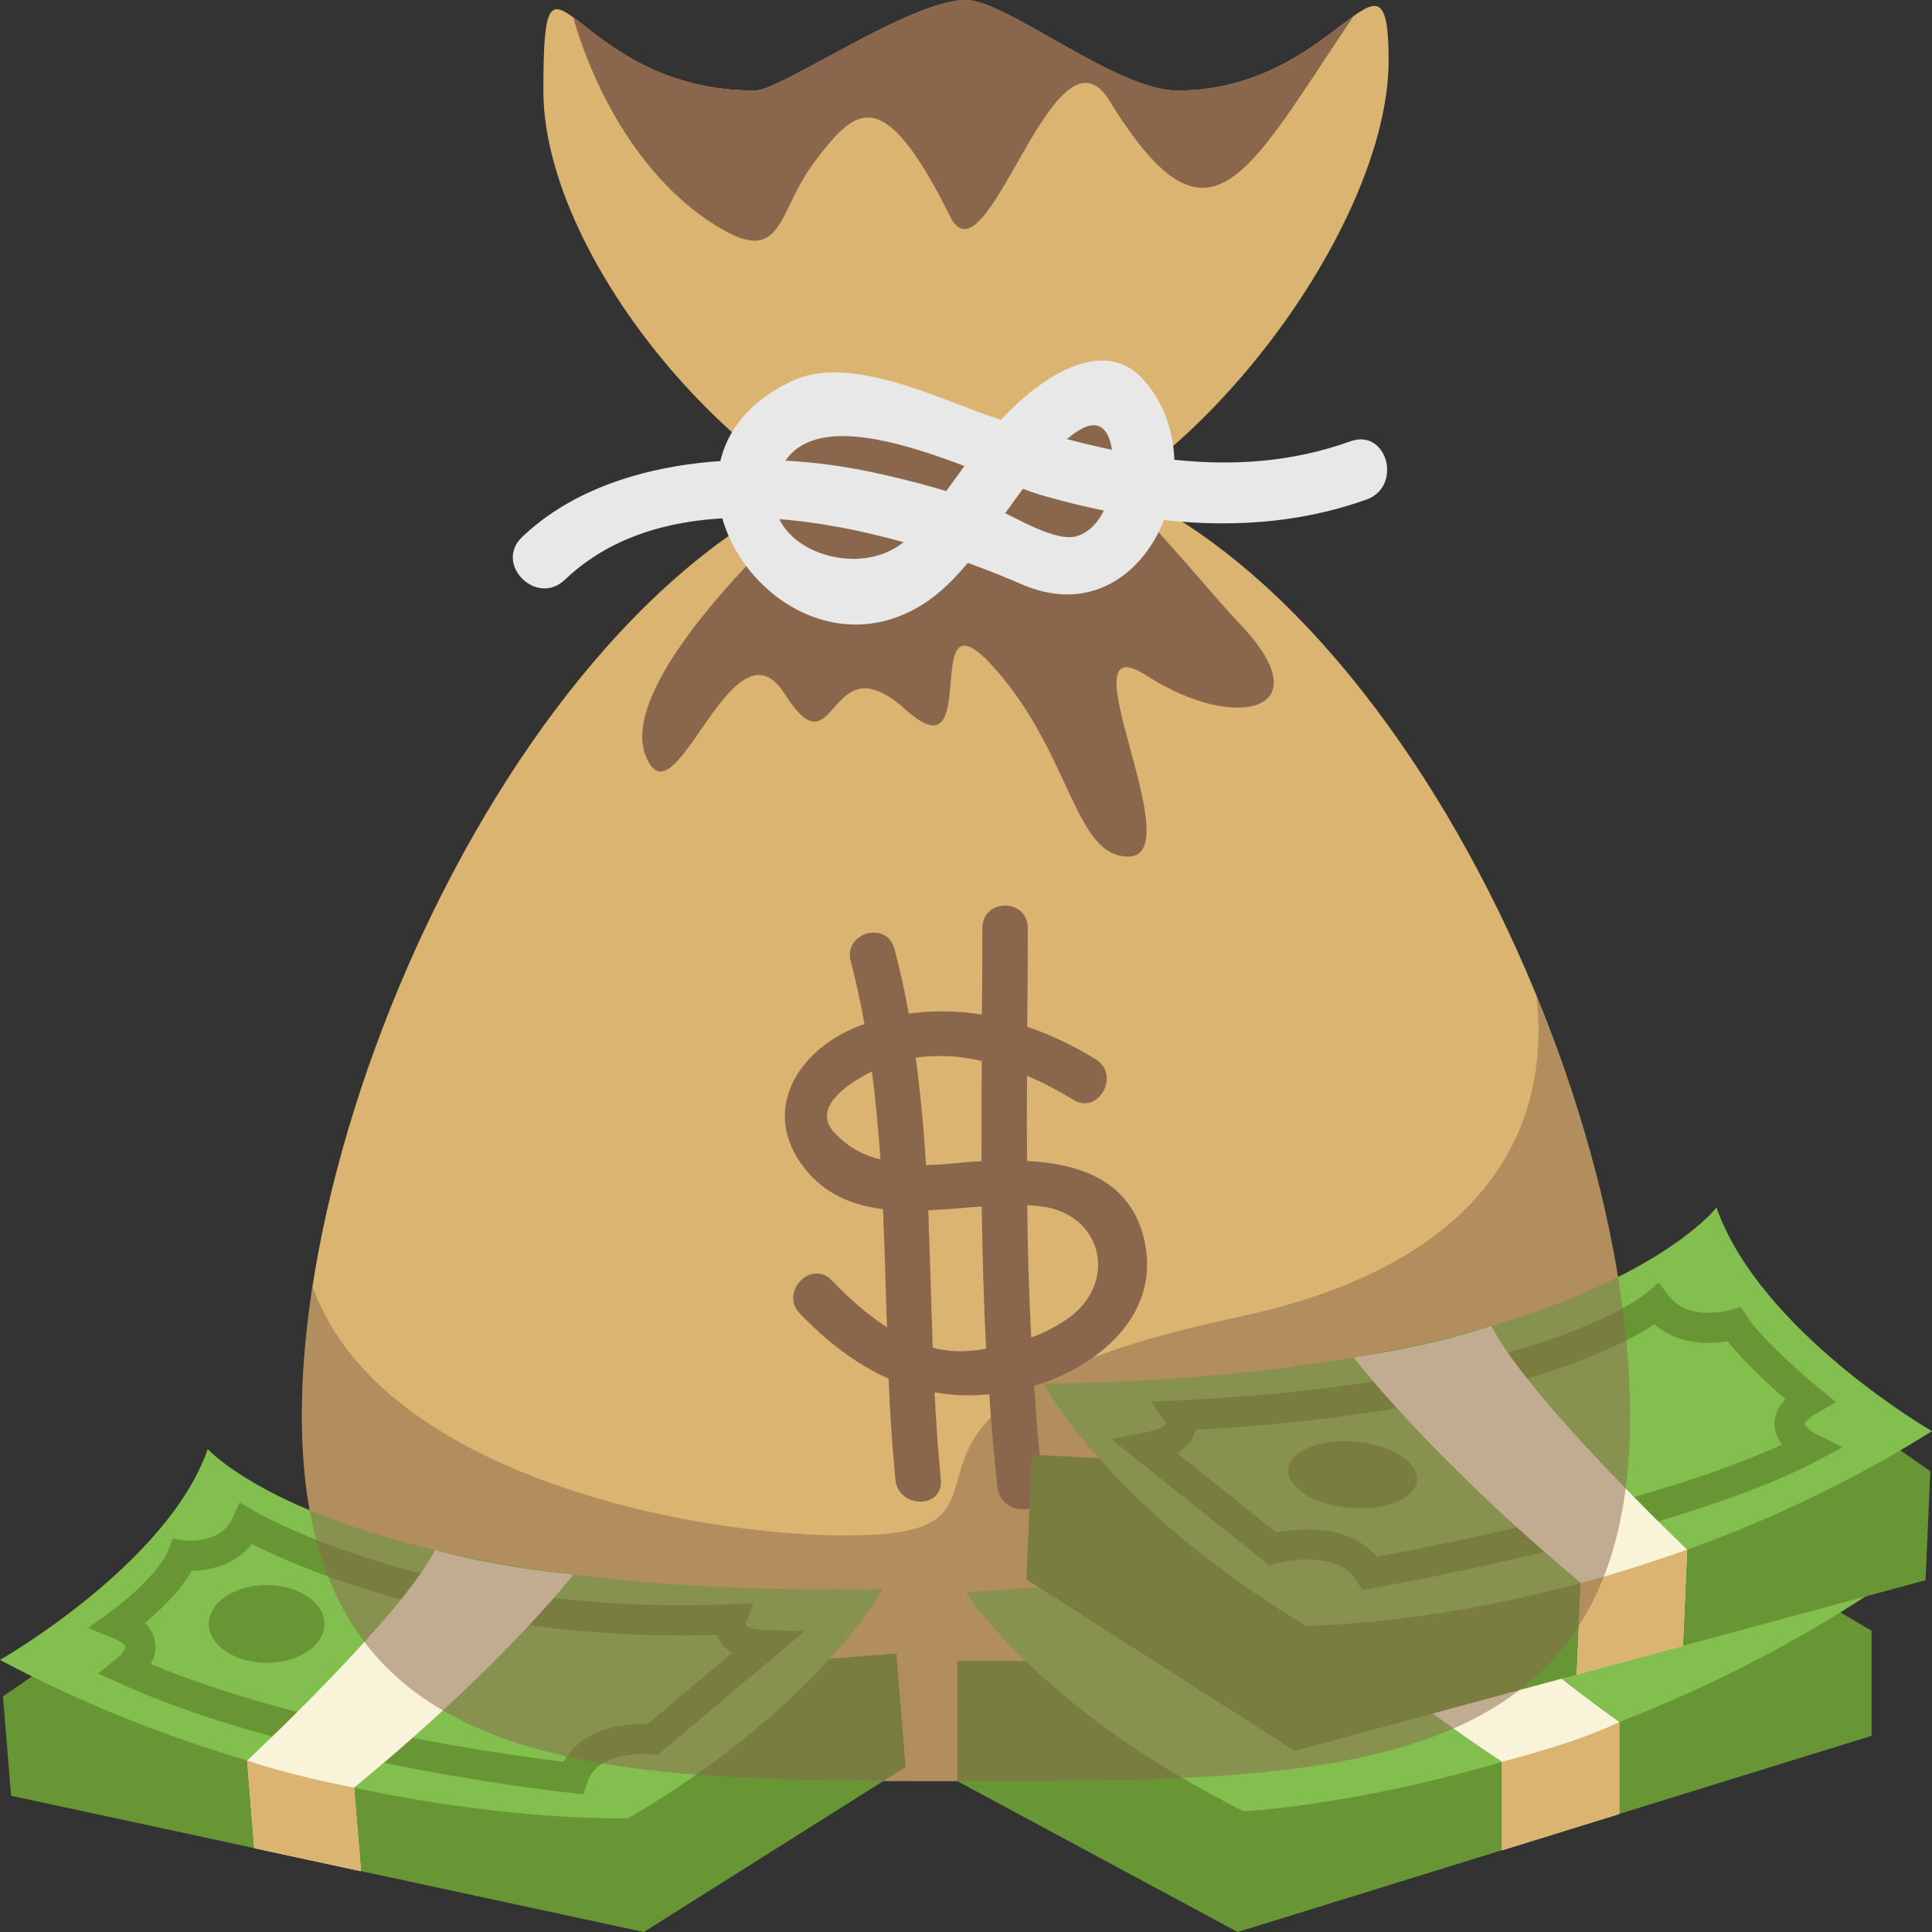 <?xml version="1.0" encoding="UTF-8" standalone="yes"?>
<svg xmlns="http://www.w3.org/2000/svg" xmlns:xlink="http://www.w3.org/1999/xlink" width="48px" height="48px" viewBox="0 0 36 36" version="1.1">
  <rect x="0" y="0" width="36" height="36" fill="#333333" stroke="none"/>
  <defs>
    <filter id="alpha" filterUnits="objectBoundingBox" x="0%" y="0%" width="100%" height="100%">
      <feColorMatrix type="matrix" in="SourceGraphic" values="0 0 0 0 1 0 0 0 0 1 0 0 0 0 1 0 0 0 1 0"/>
    </filter>
    <mask id="mask0">
      <g filter="url(#alpha)">
        <rect x="0" y="0" width="36" height="36" style="fill:rgb(0%,0%,0%);fill-opacity:0.502;stroke:none;"/>
      </g>
    </mask>
    <clipPath id="clip1">
      <rect width="36" height="36"/>
    </clipPath>
    <g id="surface6" clip-path="url(#clip1)">
      <path style=" stroke:none;fill-rule:nonzero;fill:rgb(53.725%,40%,29.804%);fill-opacity:1;" d="M 30.375 26.375 C 30.375 24.059 29.734 21.25 28.629 18.551 C 28.836 20.305 28.391 23.414 23.062 24.543 C 15.469 26.156 19.391 28.34 16.445 28.586 C 13.902 28.793 7.176 27.773 5.824 23.969 C 5.695 24.809 5.625 25.617 5.625 26.375 C 5.625 33.207 11.164 33.188 18 33.188 C 24.836 33.188 30.375 33.207 30.375 26.375 Z M 30.375 26.375 "/>
    </g>
  </defs>
  <g id="surface1">
    <path style=" stroke:none;fill-rule:nonzero;fill:rgb(85.882%,70.588%,44.314%);fill-opacity:1;" d="M 30.375 26.375 C 30.375 33.207 24.836 33.188 18 33.188 C 11.164 33.188 5.625 33.207 5.625 26.375 C 5.625 19.539 11.164 8.438 18 8.438 C 24.836 8.438 30.375 19.539 30.375 26.375 Z M 30.375 26.375 "/>
    <path style=" stroke:none;fill-rule:nonzero;fill:rgb(53.725%,40%,29.804%);fill-opacity:1;" d="M 21.328 23.129 C 21.082 22 20.125 21.684 19.137 21.633 C 19.133 21.102 19.133 20.574 19.137 20.043 C 19.441 20.176 19.734 20.328 19.996 20.492 C 20.465 20.781 20.887 20.031 20.422 19.742 C 20.02 19.492 19.59 19.285 19.141 19.133 C 19.148 18.52 19.152 17.906 19.152 17.297 C 19.152 16.734 18.305 16.734 18.305 17.297 C 18.305 17.832 18.301 18.371 18.297 18.906 C 17.848 18.832 17.387 18.824 16.934 18.887 C 16.859 18.48 16.773 18.082 16.668 17.684 C 16.527 17.145 15.711 17.375 15.852 17.914 C 15.957 18.305 16.039 18.691 16.109 19.086 C 16.074 19.098 16.035 19.105 16 19.121 C 14.855 19.566 14.156 20.707 14.992 21.77 C 15.383 22.262 15.895 22.461 16.453 22.531 C 16.484 23.262 16.504 23.996 16.527 24.73 C 16.152 24.488 15.809 24.184 15.5 23.859 C 15.117 23.461 14.523 24.074 14.902 24.473 C 15.422 25.016 15.969 25.426 16.559 25.691 C 16.582 26.316 16.625 26.941 16.684 27.566 C 16.738 28.117 17.586 28.121 17.531 27.566 C 17.48 27.027 17.441 26.488 17.414 25.945 C 17.75 26.004 18.094 26.016 18.434 25.98 C 18.473 26.559 18.52 27.133 18.586 27.711 C 18.652 28.262 19.496 28.266 19.434 27.711 C 19.363 27.082 19.309 26.453 19.27 25.824 C 20.465 25.461 21.625 24.504 21.328 23.129 Z M 18.293 19.77 C 18.289 20.391 18.289 21.016 18.289 21.637 C 18.02 21.652 17.762 21.676 17.535 21.699 C 17.441 21.703 17.348 21.707 17.254 21.711 C 17.215 21.039 17.152 20.371 17.062 19.707 C 17.473 19.652 17.891 19.672 18.293 19.77 Z M 16.246 21.559 C 16 21.477 15.777 21.34 15.594 21.152 C 15.066 20.668 15.793 20.191 16.246 19.965 C 16.32 20.508 16.367 21.055 16.406 21.602 C 16.352 21.59 16.301 21.578 16.246 21.559 Z M 18.137 25.164 C 17.883 25.195 17.629 25.176 17.379 25.113 C 17.352 24.262 17.328 23.406 17.297 22.551 C 17.629 22.539 17.969 22.504 18.293 22.48 C 18.305 23.363 18.328 24.246 18.375 25.129 C 18.297 25.145 18.219 25.16 18.137 25.164 Z M 19.965 24.52 C 19.734 24.691 19.484 24.828 19.215 24.922 C 19.172 24.102 19.148 23.281 19.141 22.457 C 19.242 22.461 19.344 22.473 19.438 22.484 C 20.531 22.648 20.816 23.848 19.965 24.52 Z M 19.965 24.52 "/>
    <path style=" stroke:none;fill-rule:nonzero;fill:rgb(41.176%,58.824%,20.784%);fill-opacity:1;" d="M 19.113 30.949 L 17.836 30.949 L 17.836 33.188 L 23.062 36 L 34.875 32.344 L 34.875 30.387 L 30.562 27.844 Z M 19.113 30.949 "/>
    <path style=" stroke:none;fill-rule:nonzero;fill:rgb(51.373%,74.902%,30.98%);fill-opacity:1;" d="M 18 29.672 C 18 29.672 19.371 31.852 23.176 33.75 C 23.176 33.75 29.117 33.465 34.875 29.672 C 34.875 29.672 31.531 28.059 30.605 25.875 C 30.605 25.875 28.328 29.008 18 29.672 Z M 18 29.672 "/>
    <path style=" stroke:none;fill-rule:nonzero;fill:rgb(41.176%,58.824%,20.784%);fill-opacity:1;" d="M 15.461 30.91 L 16.703 30.809 L 16.875 32.926 L 11.996 36 L 0.207 33.461 L 0.055 31.609 L 4.062 28.863 Z M 15.461 30.91 "/>
    <path style=" stroke:none;fill-rule:nonzero;fill:rgb(51.373%,74.902%,30.98%);fill-opacity:1;" d="M 16.445 29.609 C 16.445 29.609 15.277 31.781 11.711 33.879 C 11.711 33.879 5.898 34.074 0 30.93 C 0 30.93 3.133 29.141 3.871 27 C 3.871 27 6.328 29.789 16.445 29.609 Z M 16.445 29.609 "/>
    <path style="fill:none;stroke-width:1;stroke-linecap:butt;stroke-linejoin:miter;stroke:rgb(41.176%,58.824%,20.784%);stroke-opacity:1;stroke-miterlimit:10;" d="M 24.243 53.688 C 24.243 53.688 23.931 54.5 25.361 54.542 L 21.646 57.667 C 21.646 57.667 19.493 57.424 18.993 58.951 C 18.993 58.951 10 58 4.201 55.368 C 4.201 55.368 5.382 54.431 3.944 53.854 C 3.944 53.854 5.639 52.632 6.049 51.569 C 6.049 51.569 7.604 51.785 8.174 50.528 C 8.174 50.528 14.25 54.118 24.243 53.688 Z M 24.243 53.688 " transform="matrix(0.562,0,0,0.562,0,0)"/>
    <path style=" stroke:none;fill-rule:nonzero;fill:rgb(41.176%,58.824%,20.784%);fill-opacity:1;" d="M 6.047 30.258 C 6.047 29.859 5.562 29.535 4.969 29.535 C 4.371 29.535 3.891 29.859 3.891 30.258 C 3.891 30.66 4.371 30.984 4.969 30.984 C 5.562 30.984 6.047 30.66 6.047 30.258 Z M 6.047 30.258 "/>
    <path style=" stroke:none;fill-rule:nonzero;fill:rgb(97.647%,95.294%,85.098%);fill-opacity:1;" d="M 10.684 29.34 C 10.684 29.34 9.371 31.035 6.598 33.309 L 6.727 34.867 L 4.738 34.438 L 4.605 32.805 C 4.605 32.805 7.453 30.152 8.109 28.883 C 8.109 28.883 9.094 29.18 10.684 29.34 Z M 23.676 28.98 C 23.676 28.98 24.199 30.316 27.988 32.828 L 27.988 34.477 L 30.172 33.801 L 30.172 32.086 C 30.172 32.086 27.527 30.242 25.949 28.363 Z M 23.676 28.98 "/>
    <path style=" stroke:none;fill-rule:nonzero;fill:rgb(41.176%,58.824%,20.784%);fill-opacity:1;" d="M 20.48 27.172 L 19.227 27.105 L 19.125 29.43 L 24.125 32.625 L 35.879 29.445 L 35.969 27.414 L 31.855 24.543 Z M 20.48 27.172 "/>
    <path style=" stroke:none;fill-rule:nonzero;fill:rgb(51.373%,74.902%,30.98%);fill-opacity:1;" d="M 19.445 25.785 C 19.445 25.785 20.691 28.121 24.34 30.293 C 24.34 30.293 30.184 30.309 36 26.668 C 36 26.668 32.797 24.816 31.984 22.5 C 31.984 22.5 29.609 25.633 19.445 25.785 Z M 19.445 25.785 "/>
    <path style="fill:none;stroke-width:1;stroke-linecap:butt;stroke-linejoin:miter;stroke:rgb(41.176%,58.824%,20.784%);stroke-opacity:1;stroke-miterlimit:10;" d="M 39.083 46.931 C 39.083 46.931 39.59 47.694 38 48 L 42.194 51.347 C 42.194 51.347 44.556 50.701 45.417 52.167 C 45.417 52.167 55.417 50.417 60 48 C 60 48 58.5 47.264 60 46.417 C 60 46.417 58.167 44.924 57.5 43.917 C 57.5 43.917 55.806 44.424 54.917 43.25 C 54.917 43.25 51.333 46.354 39.083 46.931 Z M 39.083 46.931 " transform="matrix(0.562,0,0,0.562,0,0)"/>
    <path style=" stroke:none;fill-rule:nonzero;fill:rgb(41.176%,58.824%,20.784%);fill-opacity:1;" d="M 26.32 27.781 C 26.078 28.082 25.383 28.195 24.766 28.031 C 24.148 27.863 23.844 27.484 24.086 27.18 C 24.328 26.879 25.023 26.766 25.641 26.93 C 26.258 27.098 26.566 27.477 26.32 27.781 Z M 26.32 27.781 "/>
    <path style=" stroke:none;fill-rule:nonzero;fill:rgb(97.647%,95.294%,85.098%);fill-opacity:1;" d="M 25.223 25.293 C 25.223 25.293 26.594 27.102 29.457 29.496 L 29.379 31.203 L 31.359 30.668 L 31.438 28.875 C 31.438 28.875 28.492 26.074 27.789 24.707 C 27.789 24.703 26.812 25.062 25.223 25.293 Z M 25.223 25.293 "/>
    <path style=" stroke:none;fill-rule:nonzero;fill:rgb(85.882%,70.588%,44.314%);fill-opacity:1;" d="M 25.875 1.125 C 25.875 4.535 21.457 10.125 18 10.125 C 14.543 10.125 10.125 5.098 10.125 1.688 C 10.125 -1.723 10.605 1.688 14.062 1.688 C 14.559 1.688 16.953 0 18 0 C 18.75 0 20.797 1.688 21.938 1.688 C 24.938 1.688 25.875 -1.449 25.875 1.125 Z M 25.875 1.125 "/>
    <path style=" stroke:none;fill-rule:nonzero;fill:rgb(53.725%,40%,29.804%);fill-opacity:1;" d="M 16.973 7.457 C 16.633 7.66 15.031 7.488 14.496 7.922 C 13.844 8.453 14.793 9.633 14.121 10.324 C 12.785 11.699 11.703 13.203 12.023 14.062 C 12.562 15.512 13.641 11.379 14.625 12.934 C 15.609 14.484 15.398 11.887 16.875 13.223 C 18.352 14.555 17.082 10.828 18.527 12.445 C 19.969 14.062 20.012 15.957 21.023 15.961 C 22.219 15.965 19.758 11.543 21.375 12.594 C 22.992 13.641 24.676 13.285 23.113 11.637 C 22.629 11.125 21.91 10.238 21.137 9.434 C 20.844 9.129 21.102 7.715 20.801 7.457 C 20.488 7.191 19.613 8.094 19.312 7.934 C 18.66 7.59 18.875 8.219 17.848 8.402 C 17.105 8.535 17.676 7.031 16.973 7.457 Z M 16.973 7.457 "/>
    <path style=" stroke:none;fill-rule:nonzero;fill:rgb(90.98%,90.98%,90.98%);fill-opacity:1;" d="M 10.523 10.805 C 12.699 8.727 16.723 9.887 19.047 10.891 C 21.332 11.879 22.738 8.672 21.305 7.074 C 20.469 6.141 19.137 7.262 18.578 7.906 C 18.008 8.566 17.562 9.324 16.973 9.973 C 16.066 10.973 13.855 10.148 14.562 8.711 C 15.277 7.258 18.383 8.934 19.418 9.23 C 21.398 9.797 23.492 10.012 25.461 9.309 C 26.141 9.066 25.848 7.977 25.164 8.223 C 22.988 9.004 20.801 8.496 18.668 7.828 C 17.613 7.5 15.883 6.57 14.762 7.098 C 11.547 8.605 14.559 12.957 17.219 11.246 C 17.82 10.855 18.254 10.211 18.672 9.645 C 18.93 9.297 20.355 7.152 20.684 8.219 C 20.848 8.766 20.695 9.77 20.086 9.984 C 19.68 10.129 18.883 9.609 18.488 9.449 C 17.77 9.164 17.02 8.965 16.262 8.801 C 14.199 8.355 11.367 8.445 9.727 10.008 C 9.203 10.512 9.996 11.305 10.523 10.805 Z M 10.523 10.805 "/>
    <path style=" stroke:none;fill-rule:nonzero;fill:rgb(53.725%,40%,29.804%);fill-opacity:1;" d="M 25.223 0.301 C 24.637 0.719 23.605 1.688 21.938 1.688 C 20.797 1.688 18.75 0 18 0 C 16.953 0 14.559 1.688 14.062 1.688 C 12.207 1.688 11.211 0.703 10.684 0.32 C 10.684 0.324 11.305 2.848 13.219 4.125 C 14.625 5.062 14.438 3.984 15.188 3 C 15.938 2.016 16.445 1.5 17.703 4.031 C 18.387 5.414 19.648 0.215 20.672 1.875 C 22.551 4.922 23.211 3.273 25.223 0.301 Z M 25.223 0.301 "/>
    <path style=" stroke:none;fill-rule:nonzero;fill:rgb(85.882%,70.588%,44.314%);fill-opacity:1;" d="M 29.457 29.496 L 29.379 31.203 L 31.359 30.668 L 31.438 28.875 C 31.438 28.875 30.273 29.289 29.457 29.496 Z M 27.988 32.828 L 27.988 34.477 L 30.172 33.801 L 30.172 32.086 C 30.172 32.086 29.562 32.418 27.988 32.828 Z M 6.598 33.309 L 6.727 34.867 L 4.738 34.438 L 4.605 32.805 C 4.605 32.805 5.383 33.078 6.598 33.309 Z M 6.598 33.309 "/>
    <use xlink:href="#surface6" mask="url(#mask0)"/>
  </g>
</svg>